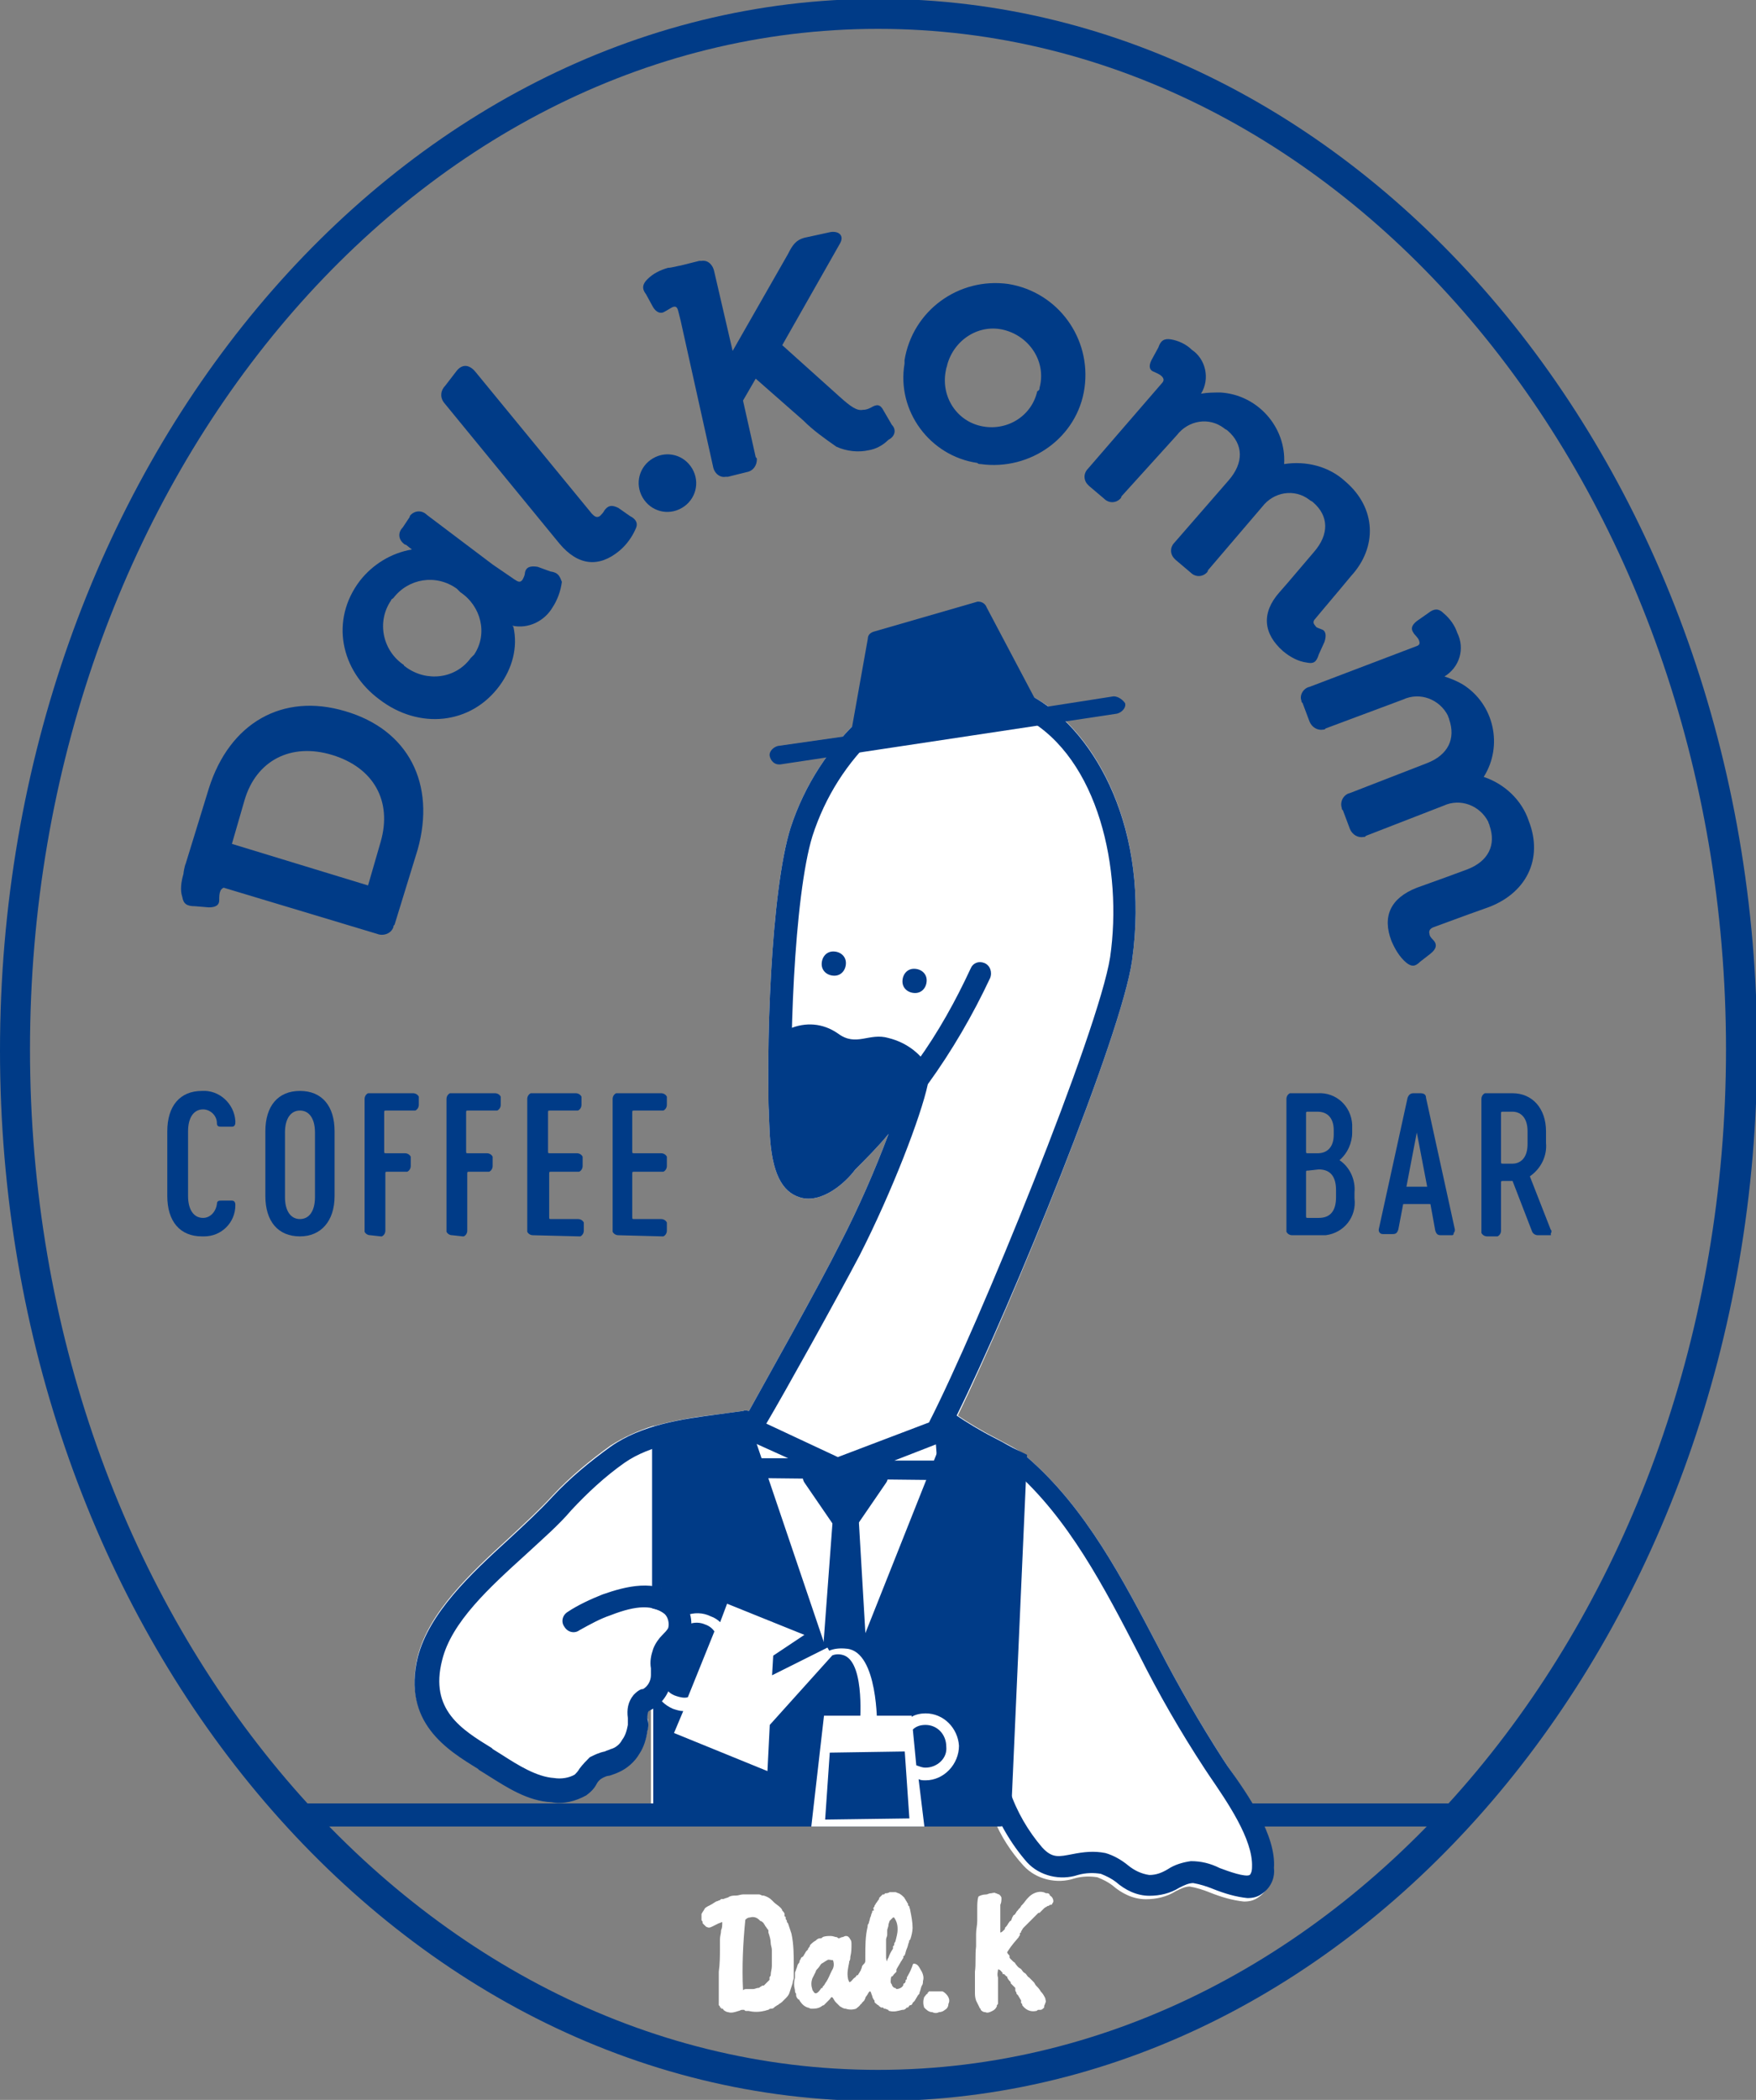 <?xml version="1.0" encoding="utf-8"?>
<!-- Generator: Adobe Illustrator 25.2.3, SVG Export Plug-In . SVG Version: 6.00 Build 0)  -->
<svg version="1.1" id="Layer_1" xmlns="http://www.w3.org/2000/svg" xmlns:xlink="http://www.w3.org/1999/xlink" x="0px" y="0px"
	 viewBox="0 0 152.2 181.9" style="enable-background:new 0 0 152.2 181.9;" xml:space="preserve">
<rect x="0" y="0" width="152.2" height="181.9" fill="#808080" stroke="none"/>
<style type="text/css">
	.st0{clip-path:url(#SVGID_2_);}
	.st1{fill:#003B87;}
	.st2{clip-path:url(#SVGID_4_);}
	.st3{fill:#FFFFFF;}
	.st4{fill-rule:evenodd;clip-rule:evenodd;fill:#FFFFFF;}
</style>
<g id="로고_02" transform="translate(-17 -1642)">
	<g id="그룹_2293" transform="translate(111 1683)">
		<g id="그룹_2288">
			<g>
				<g>
					<defs>
						<rect id="SVGID_1_" x="-94" y="-41.1" width="152.3" height="182.1"/>
					</defs>
					<clipPath id="SVGID_2_">
						<use xlink:href="#SVGID_1_"  style="overflow:visible;"/>
					</clipPath>
					<g id="그룹_2287" class="st0">
						<path id="패스_14411" class="st1" d="M-17.9,141c-42,0-76.1-40.8-76.1-91s34.2-91.1,76.1-91.1s76.2,40.8,76.2,91
							S24.1,141-17.9,141 M-17.9-38.5c-40.5,0-73.5,39.7-73.5,88.4s33,88.4,73.5,88.4s73.5-39.7,73.5-88.4S22.7-38.5-17.9-38.5"/>
					</g>
				</g>
			</g>
		</g>
		<g id="그룹_2290" transform="translate(.119 .119)">
			<g>
				<g>
					<defs>
						<path id="SVGID_3_" d="M-94,49.8c0,50.1,34.1,90.9,76,90.9s76-40.8,76-90.9S24-41.1-18-41.1S-94-0.3-94,49.8"/>
					</defs>
					<clipPath id="SVGID_4_">
						<use xlink:href="#SVGID_3_"  style="overflow:visible;"/>
					</clipPath>
					<g id="그룹_2289" class="st2">
						<path id="패스_14412" class="st3" d="M12.3,111.9l-0.4-0.6c-2-3.1-3.9-6.4-5.6-9.7C3.2,95.7,0,89.5-5.1,85.1
							c0,0-0.1,0-0.1-0.1v-0.1l-0.4-0.2C-6,84.4-6.8,84-7.9,83.4c-1-0.5-2.5-1.4-3.2-1.9c4.7-9.7,14.2-33,15.1-39.4
							c1.6-11.4-3.2-19.8-8.3-22.7c-7.3-4.2-14.7,1.3-15,1.5c-2.9,2.6-5.1,6-6.3,9.7c-1.7,5.4-2.2,19.3-1.8,26.6
							c0.2,3.2,1,4.9,2.6,5.4c1.9,0.6,4-1.3,4.8-2.4c1-1,2-2,2.9-3.1c-1.2,3.2-2.6,6.4-4.2,9.5c-1.9,3.8-6.3,11.6-7.9,14.5
							c-0.1,0-0.3-0.1-0.5,0c-0.7,0.1-1.5,0.2-2.2,0.3c-1.8,0.2-3.7,0.5-5.5,1h-0.1l0,0c-1.3,0.4-2.6,1-3.7,1.7
							c-1.8,1.3-3.5,2.7-5,4.3c-1.1,1.2-2.4,2.4-3.8,3.7c-3.4,3.1-6.9,6.4-7.9,10.2c-1.4,5.7,2.6,8.1,5.2,9.7l0.1,0.1
							c0.3,0.2,0.5,0.3,0.8,0.5c1.6,1,3.4,2.2,5.5,2.3c1,0.2,2.1-0.1,3-0.6c0.4-0.3,0.7-0.6,0.9-1c0.1-0.2,0.3-0.4,0.5-0.5
							s0.4-0.2,0.6-0.2c0.3-0.1,0.6-0.2,0.8-0.3c0.7-0.3,1.4-0.9,1.8-1.6c0.4-0.6,0.6-1.3,0.7-2c0.1-0.3,0.1-0.7,0-1
							c0-0.4,0-0.5,0.1-0.7l0,0c0.1,0,0.1-0.1,0.2-0.1v9.2l29.7,0.3c0.6,1.5,1.5,2.9,2.6,4.1s2.9,1.6,4.4,1.1c0.7-0.2,1.4-0.2,2-0.1
							c0.5,0.2,0.9,0.4,1.3,0.7c0.8,0.7,1.8,1.2,2.9,1.2c0.9,0,1.8-0.2,2.6-0.7c0.4-0.2,0.8-0.4,1.2-0.4c0.6,0.1,1.2,0.3,1.7,0.5
							c1,0.4,2,0.7,3,0.8c0.5,0,0.9-0.1,1.3-0.4c0.7-0.5,1.1-1.3,1-2.2C16.5,117.9,14,114.4,12.3,111.9"/>
						<path id="패스_14413" class="st1" d="M-11.7,81.7l-9.5,23.9l-8.2-24.2l-8.2,1.1v0.2c0,5.2,0,10.4,0,15.5
							c0.4,0.1,0.8,0.2,1.2,0.5c0.3,0.3,0.4,0.8,0.3,1.2c-0.1,0.2-0.3,0.4-0.5,0.6c-0.3,0.3-0.6,0.7-0.8,1.2
							c-0.1,0.1-0.1,0.3-0.1,0.4v4.8v9.2l31,0.3l1.4-31.5L-11.7,81.7z M-36.7,96.5c-0.1,0-0.1,0-0.2-0.1
							C-36.8,96.5-36.7,96.5-36.7,96.5 M-35.1,97.3c-0.2-0.1-0.4-0.3-0.6-0.4C-35.5,97-35.3,97.2-35.1,97.3 M-36,96.8
							c-0.1,0-0.2-0.1-0.3-0.1C-36.2,96.7-36.1,96.7-36,96.8"/>
						<path id="패스_14414" class="st1" d="M-20.9,91.3c-0.4,0-0.9-0.2-1.1-0.5l-2.4-3.5c-0.2-0.3-0.2-0.8,0-1.1
							c0.3-0.3,0.7-0.5,1.1-0.5h4.9c0.4,0,0.9,0.2,1.1,0.5s0.2,0.8,0,1.1l-2.4,3.5C-20,91.1-20.5,91.3-20.9,91.3"/>
						<path id="패스_14415" class="st1" d="M-22.7,115c-0.3,0-0.5-0.1-0.7-0.3c-0.2-0.1-0.3-0.4-0.3-0.6l1.9-25.5
							c0.2-0.6,0.7-0.9,1.3-0.7c0.4,0.1,0.6,0.4,0.7,0.7l1.5,25.6c0,0.2-0.1,0.5-0.3,0.6c-0.2,0.2-0.5,0.3-0.7,0.2L-22.7,115z"/>
						<path id="패스_14416" class="st3" d="M-22,102.3l-0.4-0.7l-4.8,2.4l0.1-1.7l2.7-1.8l-6.7-2.7l-0.6,1.6
							c-0.2-0.2-0.5-0.4-0.8-0.5c-1.4-0.7-3.1,0-3.8,1.4l-1.2,2.9c-0.5,1.5,0.3,3.1,1.7,3.7c0.3,0.1,0.6,0.2,0.9,0.2l-0.8,1.9
							l8.1,3.3l0.2-4L-22,102.3z M-35.5,105.8c-1-0.3-1.5-1.4-1.1-2.4l1.2-2.9c0.4-0.9,1.5-1.3,2.4-0.9c0.3,0.1,0.6,0.3,0.8,0.6
							l-2.3,5.7C-34.8,106-35.2,105.9-35.5,105.8"/>
						<path id="패스_14417" class="st3" d="M-23.3,103.6c0,0,0.9-1.9,2.4-1.3c1.8,0.8,1.3,6.1,1.3,6.1h1.5c0,0,0.1-6.4-2.6-6.7
							S-23.3,103.6-23.3,103.6"/>
						<path id="선_2587" class="st3" d="M-26.7,24.4L2.5,20"/>
						<path id="패스_14418" class="st1" d="M2.4,19.2l-6.4,1l-4.6-8.7C-8.7,11.2-9,11-9.3,11h-0.1l-9,2.6
							c-0.3,0.1-0.5,0.3-0.5,0.6l-1.5,8.4l-6.3,0.9c-0.4,0.1-0.8,0.5-0.7,0.9c0.1,0.4,0.4,0.7,0.8,0.7h0.1l29.2-4.4
							c0.4-0.1,0.8-0.5,0.7-0.9C3.2,19.5,2.8,19.2,2.4,19.2"/>
						<path id="패스_14419" class="st1" d="M-27.1,49.1c0.3-0.5,0.8-0.9,1.4-1.1c1.4-0.6,2.9-0.5,4.2,0.4c1.6,1.2,2.7-0.1,4.4,0.4
							c1.6,0.4,2.9,1.4,3.7,2.9c-2.5,3.3-6.1,9.1-10.5,10.4c-1.5,0.3-2.4-1.9-2.8-2.9c-0.7-2.5-1-5.1-0.7-7.7
							C-27.5,50.7-27.4,49.9-27.1,49.1"/>
						<path id="패스_14420" class="st1" d="M-20.8,42.3c0,0.6-0.4,1.1-1,1.1s-1.1-0.4-1.1-1s0.4-1.1,1-1.1l0,0
							C-21.3,41.3-20.8,41.7-20.8,42.3"/>
						<path id="패스_14421" class="st1" d="M-13.8,43.8c0,0.6-0.4,1.1-1,1.1s-1.1-0.4-1.1-1s0.4-1.1,1-1.1l0,0
							C-14.3,42.8-13.8,43.2-13.8,43.8"/>
						<path id="패스_14422" class="st1" d="M12.3,111.9l-0.4-0.6c-2-3.1-3.9-6.4-5.6-9.7C3.2,95.7,0,89.5-5.1,85.1
							C-6,84.5-7,83.9-8,83.4s-2.5-1.4-3.2-1.9c4.8-9.7,14.3-33,15.2-39.4c1.6-11.4-3.2-19.7-8.3-22.7c-7.3-4.2-14.7,1.3-15,1.5
							c-2.9,2.6-5.1,6-6.3,9.7c-1.7,5.4-2.2,19.3-1.8,26.6c0.2,3.2,1,4.9,2.6,5.4c1.9,0.6,4-1.3,4.8-2.4c1-1,2-2,2.9-3.1
							c-1.2,3.2-2.6,6.4-4.2,9.5c-1.9,3.8-6.3,11.6-7.9,14.5c-0.1,0-0.3-0.1-0.5,0c-0.7,0.1-1.5,0.2-2.2,0.3
							c-3.1,0.4-6.6,0.9-9.3,2.8c-1.8,1.3-3.5,2.7-5,4.3c-1.1,1.2-2.4,2.4-3.8,3.7c-3.4,3.1-6.9,6.4-7.9,10.2
							c-1.4,5.7,2.6,8.1,5.2,9.7l0.1,0.1c0.3,0.2,0.5,0.3,0.8,0.5c1.6,1,3.4,2.2,5.5,2.3c1,0.2,2.1-0.1,3-0.6c0.4-0.3,0.7-0.6,0.9-1
							c0.1-0.2,0.3-0.4,0.5-0.5s0.4-0.2,0.6-0.2c0.3-0.1,0.6-0.2,0.8-0.3c0.7-0.3,1.4-0.9,1.8-1.6c0.4-0.6,0.6-1.3,0.7-2
							c0.1-0.3,0.1-0.7,0-1c0-0.4,0-0.5,0.1-0.7l0,0c0.1,0,0.1-0.1,0.2-0.1c1-0.5,1.7-1.6,1.8-2.7c0-0.2,0-0.5,0-0.8s0-0.6,0.1-1
							c0.1-0.2,0.3-0.4,0.5-0.6c0.3-0.3,0.6-0.7,0.8-1.1c0.6-1.2,0.3-2.7-0.8-3.6c-2-1.6-4.6-0.9-6.6-0.2c-1,0.4-2.1,0.9-3,1.5
							c-0.5,0.3-0.6,0.9-0.3,1.3c0.3,0.5,0.9,0.6,1.3,0.3c0.9-0.5,1.8-1,2.7-1.3c2.3-0.9,3.7-0.9,4.7-0.1c0.3,0.3,0.4,0.8,0.3,1.2
							c-0.1,0.2-0.3,0.4-0.5,0.6c-0.3,0.3-0.6,0.7-0.8,1.2c-0.2,0.6-0.3,1.1-0.2,1.7c0,0.2,0,0.4,0,0.6c0,0.5-0.3,1-0.7,1.2h-0.1
							c-0.3,0.1-0.5,0.3-0.7,0.5c-0.5,0.6-0.6,1.3-0.5,2c0,0.2,0,0.4,0,0.6c-0.1,0.5-0.2,0.9-0.5,1.3c-0.2,0.4-0.6,0.7-1,0.8
							c-0.2,0.1-0.3,0.1-0.5,0.2c-0.5,0.1-0.9,0.3-1.3,0.5c-0.3,0.3-0.6,0.6-0.9,1c-0.1,0.2-0.3,0.4-0.4,0.5
							c-0.5,0.3-1.2,0.4-1.8,0.3c-1.5-0.1-3.1-1.1-4.5-2c-0.3-0.2-0.5-0.3-0.8-0.5l-0.1-0.1c-2.6-1.6-5.4-3.3-4.3-7.6
							c0.8-3.3,4.1-6.3,7.3-9.2c1.4-1.3,2.8-2.5,3.9-3.8c1.4-1.5,2.9-2.9,4.6-4.1c2.3-1.6,5.4-2,8.4-2.4l0.9-0.1l-0.6,2.7
							c-0.1,0.5,0.2,1,0.7,1.1c0.1,0,0.1,0,0.2,0l18.5,0.2c0.5,0,1-0.4,1-1V86l-0.2-2.5c0.6,0.3,1.3,0.7,2.3,1.3
							c1,0.5,2.3,1.3,2.5,1.4c4.8,4.2,7.9,10.2,10.9,16c1.7,3.4,3.6,6.7,5.7,9.9l0.4,0.6c1.5,2.2,3.8,5.5,3.7,7.9
							c0,0.4-0.1,0.6-0.2,0.7c-0.4,0.2-1.8-0.3-2.6-0.6c-0.8-0.4-1.6-0.6-2.5-0.6c-0.7,0.1-1.4,0.3-2,0.7c-0.5,0.3-1,0.5-1.6,0.5
							c-0.7-0.1-1.3-0.4-1.8-0.8c-0.6-0.5-1.3-0.9-2-1.1c-1-0.2-1.9-0.1-2.9,0.1c-1.1,0.2-1.7,0.4-2.6-0.6c-1.2-1.4-2.2-3.1-2.8-4.9
							l-0.3-0.7c-0.2-0.5-0.8-0.7-1.2-0.5s-0.7,0.8-0.5,1.2l0,0l0.3,0.7c0.7,2,1.8,3.9,3.2,5.5c1.1,1.2,2.9,1.6,4.4,1.1
							c0.7-0.2,1.4-0.2,2-0.1c0.5,0.2,0.9,0.4,1.3,0.7c0.8,0.7,1.8,1.2,2.9,1.2c0.9,0,1.8-0.2,2.6-0.7c0.4-0.2,0.8-0.4,1.2-0.4
							c0.6,0.1,1.2,0.3,1.7,0.5c1,0.4,2,0.7,3,0.8c0.5,0,0.9-0.1,1.3-0.4c0.7-0.5,1.1-1.3,1-2.2C16.5,117.9,14.1,114.4,12.3,111.9
							 M-19.6,67.6c2.8-5.5,5.3-12,5.9-14.8c2.1-2.9,3.9-6,5.4-9.2c0.2-0.5,0-1.1-0.5-1.3s-1,0-1.2,0.5c-1.3,2.8-2.8,5.5-4.6,8
							c-0.5,0.1-0.8,0.5-0.8,0.9c0,0.1,0,0.2,0,0.3c-1.8,2.5-3.8,4.9-5.9,7.1l-0.1,0.1c-0.7,1-2.1,1.9-2.8,1.7
							c-0.2-0.1-1-0.6-1.2-3.7c-0.4-7.1,0.1-20.7,1.7-25.9c1.1-3.4,3-6.4,5.6-8.8c0.1-0.1,6.6-4.9,12.9-1.4s8.4,13.1,7.3,20.7
							c-1,6.4-11.4,31.9-15.7,40.3l-7.9,3l-6.2-2.9C-26.1,79.5-21.6,71.4-19.6,67.6 M-28.9,83.8l3.1,1.4h-3.4L-28.9,83.8z
							 M-16.6,85.4L-13,84l0.1,1.4H-16.6z"/>
						<path id="패스_14423" class="st1" d="M-7.5,117.1h-68.9c-0.6,0-1-0.5-1-1c0-0.6,0.5-1,1-1h68.9c0.6,0,1,0.5,1,1
							S-6.9,117.1-7.5,117.1"/>
						<path id="패스_14424" class="st1" d="M41.8,117.1H14.2c-0.6,0-1-0.5-1-1c0-0.6,0.5-1,1-1l0,0h27.7c0.6,0,1,0.5,1,1
							S42.4,117.1,41.8,117.1"/>
						<path id="패스_14425" class="st3" d="M-13.9,107.3c-0.4,0-0.9,0.1-1.2,0.3v-0.1h-7.6l-1.1,9.6h9.8l-0.5-4.1
							c0.2,0.1,0.4,0.1,0.6,0.1c1.6,0,2.9-1.4,2.9-3C-11.1,108.6-12.3,107.3-13.9,107.3 M-13.9,112c-0.3,0-0.5-0.1-0.8-0.2l-0.3-3.1
							c0.3-0.3,0.7-0.4,1.1-0.4c1,0,1.8,0.8,1.8,1.9C-12,111.2-12.9,112-13.9,112"/>
						<path id="패스_14426" class="st1" d="M-15.7,110.6l-6.5,0.1l-0.4,5.8l7.3-0.1L-15.7,110.6z"/>
					</g>
				</g>
			</g>
		</g>
		<g id="그룹_2292">
			<g>
				<g>
					<g id="그룹_2291">
						<path id="패스_14428" class="st4" d="M-16.8,130.7c0,0.1,0.1,0.2,0.1,0.2c0,0.1,0.1,0.2,0.1,0.2c0.1,0.1,0.1,0.1,0.2,0.1
							l0.1,0.1c0.2,0,0.4-0.1,0.5-0.2c0,0,0.1-0.1,0.1-0.2s0.1-0.1,0.1-0.1s0.1-0.1,0.1-0.2v-0.1c0,0,0.1,0,0.1-0.1s0-0.1,0-0.1
							c0.1-0.2,0.3-0.5,0.4-0.8c0.1-0.2,0.1-0.4,0.2-0.4c0.4,0,0.5,0.4,0.7,0.7c0.1,0.2,0.2,0.5,0.1,0.8c0,0.1,0,0.3-0.1,0.4
							c-0.1,0.2-0.1,0.4-0.2,0.6c0,0.1,0,0.1-0.1,0.2c-0.1,0.1-0.1,0.2-0.2,0.3c0,0.1-0.1,0.1-0.1,0.2c-0.1,0.1-0.1,0.1-0.2,0.2l0,0
							c0,0.1-0.1,0.2-0.2,0.2c-0.1,0-0.1,0.1-0.2,0.2h-0.1l-0.1,0.1l0,0c-0.1,0.1-0.2,0.1-0.3,0.1c-0.4,0.1-0.7,0.2-1.1,0.1
							c0,0-0.1,0-0.1-0.1c-0.1,0-0.2-0.1-0.3-0.1h-0.1c0,0,0-0.1-0.1-0.1s-0.1,0-0.1,0l0,0c-0.1,0-0.1-0.1-0.2-0.1
							c0,0,0-0.1-0.1-0.1c-0.1-0.1-0.3-0.2-0.3-0.3v-0.1c-0.1-0.1-0.2-0.3-0.2-0.4c-0.1-0.2-0.1-0.4-0.2-0.4s-0.2,0.3-0.3,0.4
							s-0.1,0.2-0.1,0.2l-0.1,0.2c0,0-0.1,0.1-0.2,0.2c0,0,0,0.1-0.1,0.1c-0.1,0.2-0.3,0.3-0.4,0.4c-0.3,0.1-0.6,0.1-0.9,0
							c-0.2,0-0.3-0.1-0.5-0.2c-0.1-0.1-0.2-0.2-0.3-0.3l-0.1-0.1c-0.1-0.1-0.2-0.4-0.3-0.4c-0.1,0-0.1,0.1-0.2,0.2
							c-0.1,0.1-0.2,0.2-0.3,0.3c-0.1,0.1-0.2,0.2-0.2,0.2c-0.1,0-0.2,0.1-0.2,0.1c-0.3,0.2-0.6,0.2-0.9,0.2c-0.1,0-0.2-0.1-0.3-0.1
							c-0.3-0.1-0.5-0.3-0.7-0.6c0,0,0-0.1-0.1-0.1c-0.1-0.1-0.2-0.2-0.2-0.4v-0.1c-0.1-0.1-0.1-0.2-0.1-0.3c-0.1-0.4-0.1-0.7,0-1.1
							c0-0.1,0-0.1,0-0.2s0-0.1,0-0.2c0-0.1,0.1-0.2,0.1-0.3c0.1-0.2,0.1-0.4,0.2-0.5c0,0,0.1-0.1,0.1-0.2c0-0.1,0.1-0.2,0.1-0.2
							c0-0.1,0.1-0.2,0.2-0.2c0-0.1,0.1-0.1,0.1-0.2c0.1-0.1,0.1-0.2,0.2-0.3c0,0,0,0,0.1-0.1s0-0.1,0-0.1s0.1,0,0.1-0.1
							c0.1-0.1,0.1-0.1,0.1-0.2c0.2-0.2,0.3-0.3,0.5-0.4c0.1-0.1,0.2-0.2,0.4-0.2c0.1,0,0.1,0,0.2-0.1c0.2-0.1,0.5-0.1,0.7-0.1
							s0.4,0.1,0.5,0.1s0.1,0.1,0.2,0.1s0.2-0.1,0.3-0.1c0.1,0,0.2-0.1,0.3-0.1c0.2,0,0.3,0.1,0.4,0.3c0.1,0.1,0.1,0.3,0.1,0.4
							c0,0.4,0,0.7-0.1,1.1c0,0.1,0,0.3-0.1,0.4v0.1c-0.1,0.5-0.2,0.9-0.1,1.4c0,0.1,0.1,0.2,0.1,0.3c0.2,0,0.3-0.3,0.5-0.4l0,0
							l0.1-0.1l0,0c0,0,0-0.1,0.1-0.1s0.1-0.1,0.1-0.1c0.1-0.1,0.1-0.2,0.2-0.3c0-0.1,0.1-0.2,0.1-0.3s0.1-0.2,0.2-0.3
							s0.1-0.2,0.1-0.3s0-0.3,0-0.4c0-0.8,0-1.7,0.2-2.5c0-0.1,0-0.2,0.1-0.3c0-0.1,0.1-0.3,0.1-0.4s0.1-0.2,0.1-0.3
							s0.1-0.2,0.1-0.3c0-0.1,0-0.1,0.1-0.1s0-0.1,0-0.2s0.1-0.1,0.1-0.2s0.1-0.1,0.1-0.2c0.1-0.1,0.2-0.3,0.3-0.4c0,0,0,0,0-0.1
							c0.1-0.1,0.2-0.2,0.3-0.3h0.1c0.1,0,0.1-0.1,0.1-0.1c0.1,0,0.3,0,0.4-0.1c0.2,0,0.3,0,0.5,0c0.1,0,0.2,0.1,0.3,0.1
							c0.2,0.1,0.3,0.2,0.5,0.4c0,0.1,0.1,0.1,0.1,0.2c0.1,0.1,0.1,0.2,0.2,0.3c0,0.1,0,0.2,0.1,0.2l0,0c0,0.1,0.1,0.3,0.1,0.4
							c0.1,0.5,0.2,1,0.2,1.5c0,0.3-0.1,0.7-0.2,1l-0.1,0.1v0.1c-0.1,0.2-0.1,0.4-0.2,0.6c-0.1,0.2-0.1,0.4-0.2,0.6
							c0,0-0.1,0-0.1,0.1s0,0.1,0,0.1c-0.1,0.1-0.1,0.2-0.2,0.3c-0.1,0.2-0.3,0.5-0.4,0.7c0,0,0,0,0,0.1s0,0.1,0,0.1
							c-0.1,0.1-0.1,0.1-0.2,0.2s-0.1,0.2-0.2,0.2S-16.8,130.6-16.8,130.7 M-17,128.6c0.1-0.3,0.2-0.5,0.4-0.8c0,0,0,0,0-0.1
							s0-0.1,0-0.1l0.1-0.1c0-0.1,0-0.2,0.1-0.3c0.1-0.4,0.2-0.7,0.2-1.1s-0.1-0.7-0.3-1c-0.1,0-0.1,0-0.1,0
							c-0.1,0.1-0.2,0.2-0.3,0.3c0,0.1-0.1,0.2-0.1,0.4c0,0.1-0.1,0.3-0.1,0.4s0,0.3,0,0.4s-0.1,0.3-0.1,0.4c0,0.5,0,1,0,1.5
							c0,0.1,0,0.3,0.1,0.4C-17.1,128.8-17.1,128.7-17,128.6 M-22.3,128.8c-0.2,0.1-0.3,0.2-0.5,0.3c-0.1,0.1-0.2,0.3-0.3,0.4
							c-0.1,0.1-0.2,0.2-0.2,0.3c-0.1,0.2-0.2,0.4-0.3,0.6c-0.1,0.3-0.1,0.6,0,0.9c0,0.1,0.1,0.2,0.1,0.2c0.2,0.4,0.5,0,0.7-0.3h0.1
							v-0.1l0.1-0.1c0.1-0.1,0.1-0.2,0.2-0.3c0.2-0.3,0.3-0.6,0.5-1c0.2-0.3,0.2-0.6,0.1-0.9C-22,128.8-22.2,128.7-22.3,128.8"/>
						<path id="패스_14429" class="st4" d="M-12.9,131.5c0.2,0,0.4,0,0.6,0c0.2,0.1,0.4,0.3,0.5,0.5s0.1,0.4,0,0.6
							c0,0.2-0.1,0.4-0.3,0.5c-0.1,0.1-0.3,0.2-0.5,0.2c-0.2,0.1-0.4,0.1-0.6,0c-0.3,0-0.5-0.2-0.7-0.4c-0.1-0.3-0.1-0.6,0-0.9
							c0.1-0.1,0.2-0.3,0.3-0.3c0,0,0,0,0-0.1s0,0,0,0c0.1,0,0.1-0.1,0.1-0.1h0.1h0.1C-13.1,131.5-13,131.5-12.9,131.5"/>
						<path id="패스_14430" class="st1" d="M-38.3,2.1c-0.7-1.2-0.3-2.7,0.9-3.4s2.7-0.3,3.4,0.9s0.3,2.7-0.9,3.4
							S-37.6,3.3-38.3,2.1L-38.3,2.1"/>
						<path id="패스_14431" class="st4" d="M-31.4,125.5c-0.1,0-0.2,0.1-0.3,0.1c-0.2,0.1-0.4,0.2-0.6,0.3c-0.2,0.1-0.3,0.1-0.5,0
							c-0.1-0.1-0.2-0.2-0.3-0.3l0,0v-0.1c0-0.1-0.1-0.1-0.1-0.2s0-0.2,0-0.3c0-0.1,0-0.2,0-0.2c0.1-0.2,0.2-0.3,0.3-0.5
							c0.1-0.1,0.3-0.2,0.5-0.3c0.2-0.1,0.3-0.2,0.5-0.3c0.1,0,0.2-0.1,0.3-0.1l0.1-0.1c0,0,0.1,0,0.2,0c0.2-0.1,0.4-0.1,0.5-0.2
							c0.2-0.1,0.4-0.1,0.6-0.1s0.4-0.1,0.6-0.1s0.5,0,0.7,0s0.4,0,0.7,0c0.1,0,0.2,0.1,0.3,0.1h0.1c0.3,0.1,0.5,0.2,0.7,0.4
							c0.1,0.1,0.1,0.1,0.2,0.2s0.4,0.3,0.5,0.4s0.2,0.2,0.2,0.3c0.1,0.1,0.2,0.2,0.2,0.3v0.1l0,0v0.1c0,0,0.1,0,0.1,0.1v0.1
							c0,0.1,0.1,0.1,0.1,0.2s0,0.1,0.1,0.2c0.1,0.3,0.2,0.6,0.3,0.9c0.2,0.9,0.2,1.9,0.2,2.8c0,0.2,0,0.4,0,0.5v0.1
							c0,0.1,0,0.3,0,0.4c0,0.2-0.1,0.3-0.1,0.5c-0.1,0.3-0.2,0.6-0.3,0.9c-0.1,0.2-0.2,0.3-0.3,0.4c-0.1,0.1-0.2,0.2-0.3,0.3
							c-0.1,0.1-0.3,0.2-0.4,0.3c-0.1,0-0.1,0.1-0.2,0.1l-0.1,0.1c-0.1,0.1-0.2,0.1-0.3,0.1c0,0-0.1,0-0.2,0.1
							c-0.1,0-0.3,0.1-0.4,0.1c-0.4,0.1-0.9,0.1-1.3,0h-0.1h-0.1c-0.1,0-0.1,0-0.2-0.1c-0.1,0-0.1,0-0.2,0s-0.2,0.1-0.3,0.1
							c-0.3,0.1-0.6,0.2-0.9,0.1c-0.1,0-0.3-0.1-0.4-0.2c0,0,0-0.1-0.1-0.1s-0.1,0-0.1,0v-0.1h-0.1v-0.1l-0.1-0.1c0-0.2,0-0.5,0-0.7
							c0-0.7,0-1.4,0-2.2c0.1-0.7,0.1-1.4,0.1-2.1c0-0.2,0-0.5,0-0.7c0-0.3,0.1-0.5,0.1-0.8C-31.4,126-31.4,125.8-31.4,125.5
							 M-29.3,131.3c0.2,0,0.4,0,0.6,0c0.1,0,0.3-0.1,0.4-0.1s0.1,0,0.2-0.1c0.1,0,0.1-0.1,0.2-0.1c0,0,0,0,0.1,0
							c0.2-0.2,0.3-0.3,0.5-0.5l0,0l0,0c0,0,0,0,0-0.1s0,0,0,0v-0.1c0-0.1,0.1-0.1,0.1-0.2c0-0.3,0.1-0.5,0.1-0.8c0-0.2,0-0.3,0-0.5
							c0-0.1,0-0.3,0-0.4c0-0.2,0-0.3,0-0.5s-0.1-0.4-0.1-0.6c0-0.3-0.1-0.6-0.2-0.9c0-0.1,0-0.2,0-0.2c-0.1-0.1-0.2-0.3-0.3-0.4
							c0-0.1-0.1-0.1-0.1-0.2c-0.1-0.1-0.2-0.2-0.3-0.2l-0.1-0.1c-0.2-0.2-0.5-0.3-0.8-0.2c-0.2,0-0.3,0.1-0.4,0.2
							c-0.2,2-0.3,4.1-0.2,6.1C-29.5,131.3-29.4,131.3-29.3,131.3"/>
						<path id="패스_14432" class="st4" d="M-6.7,128.1c0,0.1,0.1,0.2,0.2,0.3l0,0v0.1l0,0c0,0.1,0,0.1,0.1,0.2
							c0.1,0.1,0.1,0.1,0.2,0.2C-6.1,129-6,129-6,129.1c0.1,0.1,0.2,0.3,0.4,0.4s0.2,0.3,0.4,0.4s0.2,0.3,0.4,0.4
							c0.1,0.1,0.1,0.1,0.2,0.2s0.1,0.1,0.2,0.2c0.1,0.1,0.1,0.2,0.2,0.3l0,0l0,0c0.1,0.1,0.3,0.3,0.4,0.5c0.2,0.2,0.3,0.4,0.4,0.6
							c0,0.1,0.1,0.3,0,0.4c0,0.1-0.1,0.2-0.1,0.3s0,0.1,0,0.1c-0.1,0.1-0.2,0.2-0.3,0.2s-0.1,0-0.2,0c-0.1,0-0.1,0.1-0.2,0.1
							c-0.5,0.1-0.9-0.1-1.2-0.5v-0.1l-0.1-0.1l0,0v-0.1l0,0c0,0,0,0,0-0.1s-0.1-0.1-0.1-0.2c-0.1-0.1-0.1-0.2-0.2-0.3l-0.1-0.1
							v-0.1c0,0-0.1-0.1-0.1-0.2c0,0,0,0,0-0.1s0-0.1,0-0.1c-0.1-0.1-0.3-0.3-0.4-0.4v-0.1c-0.1-0.1-0.2-0.2-0.3-0.4v-0.1h-0.1
							c0,0,0-0.1-0.1-0.1c0-0.1-0.1-0.1-0.2-0.1l0,0l0,0c0,0,0,0,0-0.1c-0.1-0.1-0.2-0.3-0.4-0.3c0,0.2-0.1,0.4,0,0.7
							c0,0.4,0,0.9,0,1.4c0,0.3,0,0.6,0,0.8c0,0.1,0,0.1-0.1,0.2v0.1l0,0c-0.1,0.2-0.2,0.3-0.4,0.4c-0.2,0.1-0.4,0.2-0.6,0.1
							c-0.2,0-0.3-0.1-0.4-0.2c0,0,0,0,0-0.1c-0.1,0-0.1-0.1-0.1-0.1c-0.1-0.2-0.2-0.4-0.3-0.6c-0.1-0.3-0.1-0.5-0.1-0.8
							c0-0.6,0-1.1,0-1.7c0.1-0.7,0-1.4,0.1-2.2c0-0.4,0-0.7,0-1.1s0.1-0.7,0.1-1.1c0-0.3,0-0.7,0-1.1c0-0.3,0-0.7,0.1-1
							c0.1-0.1,0.4-0.2,0.7-0.2c0.1,0,0.2-0.1,0.4-0.1c0.1,0,0.3-0.1,0.4,0c0.1,0,0.2,0.1,0.3,0.1c0.1,0.1,0.2,0.2,0.2,0.3
							c0,0.2,0,0.4-0.1,0.6c0,0.2,0,0.4,0,0.6c0,0.6,0,1.2,0,1.8c0.1,0,0.2-0.1,0.3-0.2l0.1-0.1V126l0,0c0.1-0.1,0.2-0.2,0.3-0.4
							c0.1-0.1,0.1-0.2,0.2-0.2c0.1-0.1,0.1-0.3,0.2-0.4l0,0c0-0.1,0.1-0.1,0.2-0.2c0-0.1,0.1-0.1,0.1-0.2c0,0,0,0,0.1-0.1
							s0.1-0.2,0.2-0.2c0-0.1,0.1-0.1,0.1-0.2l0.1-0.1c0.2-0.2,0.3-0.4,0.5-0.6l0.1-0.1c0.3-0.3,0.8-0.5,1.2-0.4
							c0.1,0,0.2,0.1,0.3,0.1s0.1,0,0.1,0c0.1,0,0.2,0.1,0.2,0.2c0.2,0.1,0.3,0.3,0.3,0.5c0,0.1-0.1,0.2-0.1,0.2s0,0.1-0.1,0.1H-3
							c-0.1,0.1-0.1,0.1-0.2,0.1c-0.1,0.1-0.2,0.1-0.3,0.2s-0.3,0.3-0.4,0.4H-4c-0.1,0.1-0.3,0.3-0.4,0.4s-0.2,0.2-0.3,0.3
							s-0.2,0.2-0.3,0.3s-0.2,0.2-0.3,0.3c-0.1,0.1-0.1,0.2-0.2,0.3v0.1c0,0-0.1,0-0.1,0.1s0,0.1,0,0.1c0,0.1-0.1,0.1-0.1,0.2
							C-6.4,127.6-6.5,127.8-6.7,128.1"/>
						<path id="패스_14433" class="st1" d="M-76.5,66.1c-1.9,0-3-1.3-3-3.5V57c0-2.2,1.1-3.5,3-3.5c1.5-0.1,2.8,1.1,2.9,2.6v0.1
							c0,0.1,0,0.4-0.3,0.4h-0.9c-0.2,0-0.4,0-0.4-0.3c0-0.7-0.6-1.2-1.2-1.2c-0.8,0-1.3,0.7-1.3,1.9v5.6c0,1.2,0.5,1.9,1.3,1.9
							c0.6,0,1.1-0.5,1.2-1.2c0-0.3,0.2-0.3,0.4-0.3h0.9c0.3,0,0.3,0.3,0.3,0.4c0,1.5-1.2,2.7-2.7,2.7
							C-76.4,66.1-76.4,66.1-76.5,66.1"/>
						<path id="패스_14434" class="st1" d="M-68,66.1c-1.9,0-3-1.3-3-3.5V57c0-2.2,1.1-3.5,3-3.5s3,1.3,3,3.5v5.6
							C-65,64.8-66.2,66.1-68,66.1 M-68,55.2c-0.8,0-1.3,0.7-1.3,1.9v5.6c0,1.2,0.5,1.9,1.3,1.9s1.3-0.7,1.3-1.9v-5.6
							C-66.7,55.9-67.2,55.2-68,55.2"/>
						<path id="패스_14435" class="st1" d="M-61.9,66c-0.2,0-0.4-0.1-0.5-0.3v-0.1V54.2c0-0.2,0.1-0.4,0.3-0.5h0.1h3.8
							c0.2,0,0.4,0.1,0.5,0.3v0.1v0.6c0,0.2-0.1,0.4-0.3,0.5h-0.1h-2.4c-0.2,0-0.2,0-0.2,0.2v3.3c0,0.2,0,0.2,0.2,0.2h1.6
							c0.2,0,0.4,0.1,0.5,0.3v0.1V60c0,0.2-0.1,0.4-0.3,0.5h-0.1h-1.6c-0.2,0-0.2,0-0.2,0.2v4.9c0,0.2-0.1,0.4-0.3,0.5H-61L-61.9,66
							z"/>
						<path id="패스_14436" class="st1" d="M-54.8,66c-0.2,0-0.4-0.1-0.5-0.3v-0.1V54.2c0-0.2,0.1-0.4,0.3-0.5h0.1h3.8
							c0.2,0,0.4,0.1,0.5,0.3v0.1v0.6c0,0.2-0.1,0.4-0.3,0.5H-51h-2.4c-0.2,0-0.2,0-0.2,0.2v3.3c0,0.2,0,0.2,0.2,0.2h1.6
							c0.2,0,0.4,0.1,0.5,0.3v0.1V60c0,0.2-0.1,0.4-0.3,0.5h-0.1h-1.6c-0.2,0-0.2,0-0.2,0.2v4.9c0,0.2-0.1,0.4-0.3,0.5h-0.1
							L-54.8,66z"/>
						<path id="패스_14437" class="st1" d="M-47.8,66c-0.2,0-0.4-0.1-0.5-0.3v-0.1V54.2c0-0.2,0.1-0.4,0.3-0.5h0.1h3.8
							c0.2,0,0.4,0.1,0.5,0.3v0.1v0.6c0,0.2-0.1,0.4-0.3,0.5H-44h-2.3c-0.2,0-0.2,0-0.2,0.2v3.3c0,0.2,0,0.2,0.2,0.2h2.3
							c0.2,0,0.4,0.1,0.5,0.3v0.1V60c0,0.2-0.1,0.4-0.3,0.5h-0.1h-2.3c-0.2,0-0.2,0-0.2,0.2v3.7c0,0.2,0,0.2,0.2,0.2h2.3
							c0.2,0,0.4,0.1,0.5,0.3V65v0.6c0,0.2-0.1,0.4-0.3,0.5h-0.1L-47.8,66z"/>
						<path id="패스_14438" class="st1" d="M-40.4,66c-0.2,0-0.4-0.1-0.5-0.3v-0.1V54.2c0-0.2,0.1-0.4,0.3-0.5h0.1h3.8
							c0.2,0,0.4,0.1,0.5,0.3v0.1v0.6c0,0.2-0.1,0.4-0.3,0.5h-0.1H-39c-0.2,0-0.2,0-0.2,0.2v3.3c0,0.2,0,0.2,0.2,0.2h2.3
							c0.2,0,0.4,0.1,0.5,0.3v0.1V60c0,0.2-0.1,0.4-0.3,0.5h-0.1H-39c-0.2,0-0.2,0-0.2,0.2v3.7c0,0.2,0,0.2,0.2,0.2h2.3
							c0.2,0,0.4,0.1,0.5,0.3V65v0.6c0,0.2-0.1,0.4-0.3,0.5h-0.1L-40.4,66z"/>
						<path id="패스_14439" class="st1" d="M18,66c-0.2,0-0.4-0.1-0.5-0.3v-0.1V54.2c0-0.2,0.1-0.4,0.3-0.5h0.1h2.3
							c1.6-0.1,2.9,1.1,3,2.7c0,0.1,0,0.3,0,0.4v0.3c0,0.9-0.4,1.8-1.1,2.4c0.9,0.6,1.4,1.7,1.3,2.8v0.5c0.2,1.6-0.9,3-2.5,3.2
							c-0.2,0-0.4,0-0.5,0H18z M19.4,60.4c-0.2,0-0.2,0-0.2,0.2v3.7c0,0.2,0,0.2,0.2,0.2h0.9c1,0,1.5-0.6,1.5-1.8v-0.6
							c0-1.2-0.5-1.8-1.5-1.8L19.4,60.4z M19.4,55.3c-0.2,0-0.2,0-0.2,0.2v3.2c0,0.2,0,0.2,0.2,0.2h0.8c0.9,0,1.4-0.6,1.4-1.6v-0.4
							c0-1-0.5-1.6-1.4-1.6L19.4,55.3z"/>
						<path id="패스_14440" class="st1" d="M30.9,66c-0.3,0-0.4-0.1-0.5-0.4L30,63.4c0-0.1,0-0.1-0.2-0.1h-2c-0.2,0-0.2,0-0.2,0.1
							l-0.4,2.1c-0.1,0.3-0.2,0.4-0.5,0.4h-0.8c-0.1,0-0.2,0-0.3-0.1c-0.1-0.1-0.1-0.2-0.1-0.3L28,54.1c0.1-0.3,0.3-0.4,0.5-0.4h0.6
							c0.3,0,0.5,0.1,0.5,0.4l0,0l2.5,11.4c0,0.1,0,0.2-0.1,0.3c0,0.2-0.1,0.2-0.2,0.2H30.9z M27.9,61.8h1.8l-0.9-4.7L27.9,61.8z"/>
						<path id="패스_14441" class="st1" d="M39.3,66c-0.2,0-0.4-0.1-0.5-0.3l-1.7-4.4h-0.8c-0.2,0-0.2,0-0.2,0.2v4.1
							c0,0.2-0.1,0.4-0.3,0.5h-0.1h-0.8c-0.2,0-0.4-0.1-0.5-0.3v-0.1V54.2c0-0.2,0.1-0.4,0.3-0.5h0.1h2.3c1.7,0,2.9,1.3,2.9,3.3v1
							c0.1,1.1-0.4,2.2-1.4,2.9l1.8,4.6c0.1,0.1,0.1,0.2,0,0.4c0.1,0.1,0,0.1-0.1,0.1H39.3z M36.3,55.3c-0.2,0-0.2,0-0.2,0.2v4.1
							c0,0.2,0,0.2,0.2,0.2h0.8c0.6,0,1.3-0.4,1.3-1.7V57c0-1.3-0.7-1.7-1.3-1.7H36.3z"/>
						<path id="패스_14442" class="st1" d="M-45.5,6.1l-10-12.2c-0.4-0.5-0.3-1.1,0.1-1.5l0,0l1-1.3c0.5-0.6,1.1-0.5,1.6,0.1
							l10.1,12.3c0.2,0.2,0.4,0.4,0.7,0.2c0.1-0.1,0.3-0.3,0.4-0.5c0.3-0.4,0.6-0.5,1.2-0.2l1,0.7c0.6,0.3,0.7,0.7,0.5,1.1
							c-0.3,0.7-0.8,1.4-1.4,1.9C-42.1,8.2-43.9,8-45.5,6.1"/>
						<path id="패스_14443" class="st1" d="M-15.6-9.8c0.7-4.3,4.7-7.2,9-6.6c4.3,0.7,7.2,4.7,6.6,9s-4.7,7.2-9,6.6
							c-0.1,0-0.2,0-0.3-0.1c-4.1-0.6-7-4.5-6.3-8.6C-15.6-9.5-15.6-9.6-15.6-9.8 M-3.9-7.4c0.6-2.2-0.8-4.4-3-5s-4.4,0.8-5,3
							c0,0.1-0.1,0.3-0.1,0.4c-0.5,2.2,0.8,4.4,3,4.9s4.4-0.8,4.9-3C-3.9-7.2-3.9-7.3-3.9-7.4"/>
						<path id="패스_14444" class="st1" d="M-64.1,20.6c-5.4-1.6-10,1-11.8,6.7l-2,6.5c-0.1,0.2-0.2,0.8-0.2,0.9
							c-0.2,0.7-0.3,1.4-0.1,2c0.1,0.6,0.4,0.8,1.1,0.8l1.2,0.1c0.6,0,0.9-0.2,0.9-0.6c0-0.3,0-0.6,0.1-0.8c0-0.1,0.2-0.3,0.3-0.3
							l13.3,4c0.5,0.2,1.2,0,1.4-0.6c0-0.1,0-0.1,0.1-0.2l2-6.5C-56.2,26.9-58.6,22.2-64.1,20.6 M-61,31.9l-1.1,3.8l-11.8-3.6
							l1.1-3.8c1-3.4,4-5,7.6-3.9C-61.6,25.5-60,28.4-61,31.9"/>
						<path id="패스_14445" class="st1" d="M-16.7-4.2l-0.7-1.2C-17.7-6-18-6-18.5-5.7c-0.2,0.1-0.4,0.2-0.7,0.2
							c-0.5,0.1-1-0.2-2.1-1.2l-4.9-4.4l5-8.8c0.4-0.7-0.1-1.1-0.8-1l-2.3,0.5c-0.7,0.2-1,0.6-1.4,1.4l-4.8,8.4l-1.6-6.9
							c-0.1-0.5-0.5-1-1.1-0.9c-0.1,0-0.2,0-0.2,0L-35-18c-0.1,0-0.8,0.2-1.1,0.2c-0.7,0.2-1.3,0.5-1.8,1c-0.4,0.4-0.5,0.8-0.1,1.3
							l0.6,1.1c0.3,0.5,0.7,0.6,1,0.4c0.2-0.1,0.5-0.3,0.7-0.4c0.3-0.1,0.4,0,0.5,0.4l0.2,0.8l2.8,12.6c0.1,0.6,0.6,1,1.1,0.9
							c0.1,0,0.1,0,0.2,0l1.6-0.4c0.6-0.1,0.9-0.6,0.9-1.1c0-0.1,0-0.1-0.1-0.2l-1.1-4.9l1.1-1.9l4.1,3.6c0.9,0.9,1.9,1.6,2.9,2.3
							c0.9,0.4,1.9,0.5,2.8,0.3c0.6-0.1,1.2-0.4,1.7-0.9C-16.4-3.2-16.3-3.8-16.7-4.2C-16.6-4.2-16.6-4.2-16.7-4.2"/>
						<path id="패스_14446" class="st1" d="M22.6,0.7c-1.4-1.3-3.4-1.8-5.3-1.5C17.5-4,15-6.8,11.8-7c-0.6,0-1.1,0-1.7,0.1
							c0.8-1.3,0.4-3-0.8-3.8c-0.5-0.5-1.2-0.8-1.8-0.9c-0.6-0.1-0.9,0.1-1.1,0.7L5.8-9.8C5.5-9.2,5.7-8.9,6-8.8
							c0.2,0.1,0.5,0.2,0.7,0.4s0.2,0.4,0,0.6L0.3-0.4c-0.4,0.4-0.4,1,0,1.4l0.1,0.1l1.3,1.1c0.4,0.4,1,0.4,1.4,0
							c0,0,0.1-0.1,0.1-0.2L8-3.3c1-1.3,2.8-1.6,4.1-0.6c0.1,0.1,0.2,0.1,0.3,0.2c1.4,1.2,1.4,2.8,0.1,4.3L7.8,6
							c-0.4,0.4-0.4,1,0,1.4l0.1,0.1l1.3,1.1c0.4,0.4,1,0.4,1.4,0c0,0,0.1-0.1,0.1-0.2l4.7-5.5c1-1.3,2.8-1.6,4.1-0.6
							c0.1,0.1,0.2,0.1,0.3,0.2c1.4,1.2,1.4,2.8,0.1,4.3l-2.3,2.7l-0.7,0.8c-1.6,1.8-1.4,3.6,0.3,5.1c0.6,0.5,1.3,0.9,2.1,1
							c0.5,0.1,0.8,0,1-0.7l0.5-1.1c0.2-0.6,0.1-1-0.3-1.1c-0.2-0.1-0.4-0.1-0.5-0.3c-0.2-0.2-0.2-0.4,0-0.6l0.5-0.6l1.6-1.9l0,0
							l1-1.2C25.4,6.4,25.3,3,22.6,0.7"/>
						<path id="패스_14447" class="st1" d="M38.5,30.1c-0.6-1.8-2.1-3.2-3.9-3.8c1.7-2.7,0.9-6.3-1.8-8c-0.5-0.3-1-0.5-1.6-0.7
							c1.3-0.8,1.8-2.4,1.1-3.8c-0.2-0.6-0.6-1.2-1.2-1.7c-0.4-0.4-0.8-0.4-1.3,0l-1,0.7c-0.5,0.4-0.5,0.7-0.3,1
							c0.1,0.2,0.4,0.4,0.5,0.7s0,0.4-0.3,0.5l-9.2,3.5c-0.5,0.1-0.9,0.7-0.7,1.2c0,0.1,0,0.1,0.1,0.2l0.6,1.6
							c0.2,0.5,0.7,0.8,1.2,0.7c0.1,0,0.1,0,0.2-0.1l6.7-2.5c1.5-0.7,3.2,0,3.9,1.4c0,0.1,0.1,0.2,0.1,0.3c0.6,1.7-0.1,3.1-1.9,3.8
							L23,27.7c-0.5,0.1-0.9,0.7-0.7,1.3c0,0.1,0,0.1,0.1,0.2l0.6,1.6c0.2,0.5,0.7,0.8,1.2,0.7c0.1,0,0.1,0,0.2-0.1l6.7-2.6
							c1.5-0.7,3.2,0,3.9,1.4c0,0.1,0.1,0.2,0.1,0.3c0.6,1.7-0.1,3.1-1.9,3.8L31.3,35l0,0l-2.5,0.9c-2.3,0.9-3,2.5-2.2,4.6
							c0.3,0.7,0.7,1.4,1.3,1.9c0.4,0.3,0.7,0.4,1.2-0.1l0.9-0.7c0.5-0.4,0.6-0.8,0.2-1.2c-0.1-0.1-0.3-0.3-0.3-0.5
							c-0.1-0.3,0.1-0.5,0.4-0.6l3-1.1l0,0l1.4-0.5C38.3,36.5,39.8,33.4,38.5,30.1"/>
						<path id="패스_14448" class="st1" d="M-46.3,8.5l-1.1-0.4c-0.6-0.1-1,0-1.1,0.5c0,0.2-0.1,0.4-0.2,0.6
							c-0.2,0.3-0.4,0.2-0.7,0l-1.9-1.3L-57,3.6c-0.4-0.4-1-0.4-1.4,0c0,0-0.1,0.1-0.1,0.2l-0.6,0.9c-0.4,0.4-0.4,1,0.1,1.4
							c0,0,0.1,0.1,0.2,0.1l0.5,0.4c-1.8,0.3-3.4,1.3-4.5,2.7c-2.6,3.4-1.7,7.8,1.7,10.3c3.4,2.6,7.9,2.2,10.4-1.2
							c1.1-1.5,1.6-3.3,1.2-5.1l-0.1-0.1c1.4,0.3,2.8-0.4,3.5-1.6c0.4-0.6,0.7-1.4,0.8-2.2C-45.5,8.9-45.6,8.6-46.3,8.5 M-53.2,16
							c-1.3,1.8-3.8,2.1-5.6,0.8c-0.1-0.1-0.2-0.1-0.2-0.2c-1.8-1.2-2.4-3.7-1.1-5.6c0-0.1,0.1-0.1,0.2-0.2c1.3-1.7,3.7-2.1,5.5-0.8
							c0.1,0.1,0.2,0.2,0.3,0.3c1.8,1.2,2.4,3.6,1.2,5.4C-53,15.8-53.1,15.9-53.2,16"/>
					</g>
				</g>
			</g>
		</g>
	</g>
</g>
</svg>

